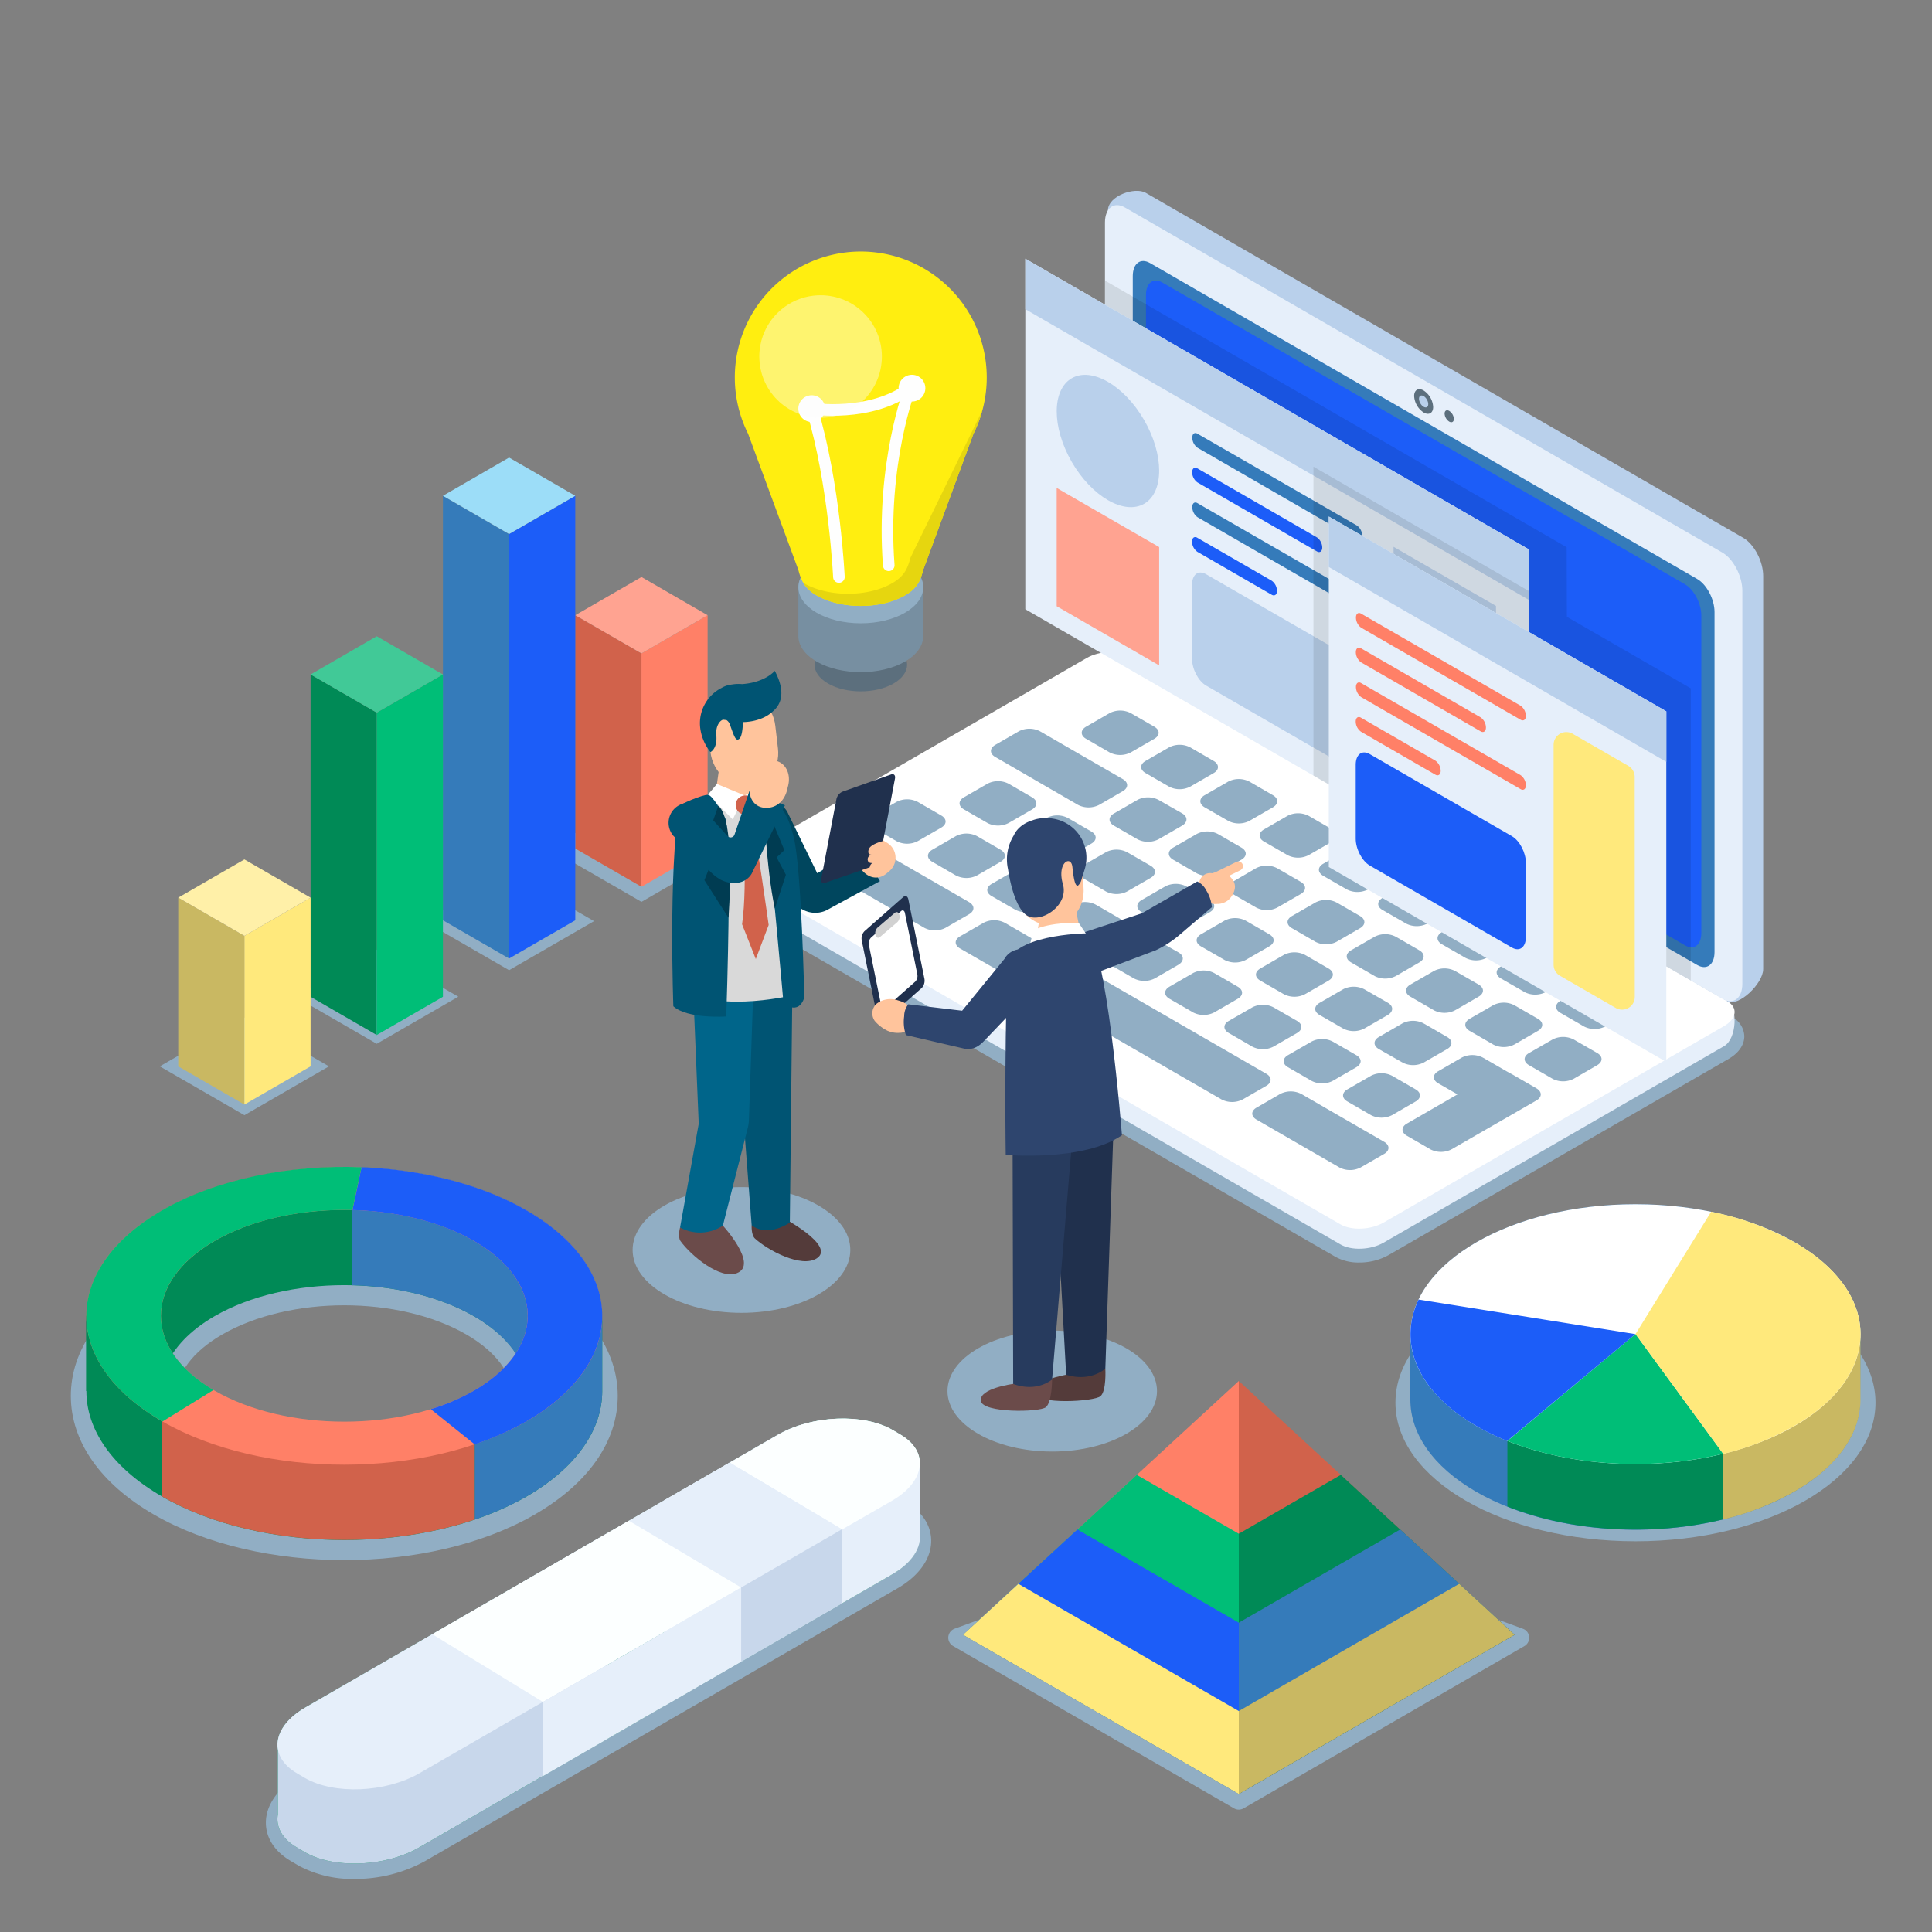 <svg xmlns="http://www.w3.org/2000/svg" viewBox="0 0 500 500"><rect x="0" y="0" width="500" height="500" fill="#808080" stroke="none"/><defs><style>.cls-1{isolation:isolate;}.cls-2{fill:#5c6f7d;}.cls-3{fill:#778fa1;}.cls-4{fill:#91aec4;}.cls-5{fill:#ffee10;}.cls-6{fill:#e6d60f;}.cls-7{fill:none;stroke:#fefefe;stroke-linecap:round;stroke-linejoin:round;stroke-width:3px;}.cls-8,.cls-9{fill:#fefefe;}.cls-9{opacity:0.4;}.cls-10{fill:#e6effa;}.cls-11{fill:#fff;}.cls-12{fill:#b9d0eb;}.cls-13{fill:#357bba;}.cls-14{fill:#1c5df8;}.cls-15{opacity:0.1;mix-blend-mode:multiply;}.cls-16{fill:#d1624b;}.cls-17{fill:#ff8067;}.cls-18{fill:#ffa391;}.cls-19{fill:#9cddf8;}.cls-20{fill:#008a56;}.cls-21{fill:#00be77;}.cls-22{fill:#41c997;}.cls-23{fill:#c9b862;}.cls-24{fill:#ffe97c;}.cls-25{fill:#fff0a8;}.cls-26{fill:#00465e;}.cls-27{fill:#ffc49c;}.cls-28{fill:#20304d;}.cls-29{fill:#543b3a;}.cls-30{fill:#005473;}.cls-31{fill:#6b4b4a;}.cls-32{fill:#00658a;}.cls-33{fill:#d9d9d9;}.cls-34{fill:#003c52;}.cls-35{fill:#2e456e;}.cls-36{fill:#273b5e;}.cls-37{fill:#d1d1d1;}.cls-38{fill:#c8d7eb;}.cls-39{fill:#fcffff;}</style></defs><title>481549-PGQR6T-116</title><g class="cls-1"><g id="OBJECTS"><path class="cls-2" d="M231.25,176.9c-4.68,2.7-12.27,2.7-16.95,0s-4.68-7.08,0-9.79,12.27-2.7,16.95,0S235.93,174.2,231.25,176.9Z"/><path class="cls-3" d="M234.2,145.39c-6.31-3.65-16.54-3.65-22.85,0-3.15,1.82-4.73,4.2-4.73,6.59h0v12.64h0c0,2.39,1.58,4.78,4.73,6.6,6.31,3.64,16.54,3.64,22.85,0,3.16-1.82,4.73-4.21,4.73-6.6V152C238.93,149.59,237.36,147.21,234.2,145.39Z"/><ellipse class="cls-4" cx="222.78" cy="151.98" rx="16.16" ry="9.33"/><path class="cls-5" d="M255.37,97.72a32.6,32.6,0,1,0-61.76,14.55h0l13,35.21c.71,2.74,1.58,4.77,4.73,6.6,6.31,3.64,16.54,3.64,22.85,0,3.16-1.83,4-3.75,4.73-6.6h0l13-35.21h0A32.41,32.41,0,0,0,255.37,97.72Z"/><path class="cls-6" d="M254.23,106.22l-.6,1.24-18,36.87c-.77,2.85-1.58,4.77-4.73,6.6-6.31,3.64-16.54,3.64-22.85,0l-.15-.1a9,9,0,0,0,3.45,3.25c6.31,3.64,16.54,3.64,22.85,0,3.16-1.83,4-3.75,4.73-6.6l13-35.21h0A32.11,32.11,0,0,0,254.23,106.22Z"/><path class="cls-7" d="M217.11,149.33s-1.1-24-7-43.57c0,0,15.19,2.34,25.41-5.32,0,0-7.51,19.58-5.51,45.86"/><path class="cls-8" d="M213.53,105.76a3.46,3.46,0,1,1-3.46-3.46A3.45,3.45,0,0,1,213.53,105.76Z"/><path class="cls-8" d="M239.48,100.44A3.46,3.46,0,1,1,236,97,3.46,3.46,0,0,1,239.48,100.44Z"/><circle class="cls-9" cx="212.37" cy="92.27" r="15.86"/><path class="cls-4" d="M448.23,263.21,293.62,173.94c-3.6-2.07-9.6-1.87-13.65.47l-88.11,50.86c-2.52,1.46-4,3.58-4,5.81a5.79,5.79,0,0,0,3.17,5L345.67,325.3a12.31,12.31,0,0,0,6.1,1.44,15.42,15.42,0,0,0,7.55-1.9L447.43,274c2.52-1.46,4-3.58,4-5.81A5.79,5.79,0,0,0,448.23,263.21Z"/><path class="cls-10" d="M346.92,322.06,192.31,232.8c-2.84-1.64-4.19-8.39-.91-10.28l89.82-47c3.28-1.89,8.3-2.1,11.15-.46L447,259.1c2.84,1.64,2.48,9.74-.8,11.63L358.07,321.6C354.79,323.5,349.77,323.71,346.92,322.06Z"/><path class="cls-11" d="M346.92,316.87,192.31,227.6c-2.84-1.64-2.48-4.54.8-6.44l88.11-50.86c3.28-1.9,8.3-2.11,11.15-.46L447,259.1c2.84,1.64,2.48,4.54-.8,6.44L358.07,316.4C354.79,318.3,349.77,318.51,346.92,316.87Z"/><path class="cls-12" d="M447,259.1,296.53,165.45c-2.85-1.65-5.18-6.1-5.18-9.89L286.72,54.48c0-3.79,7-6.21,9.81-4.57l154.61,89.27c2.84,1.64,5.17,6.09,5.17,9.88V250.8C456.31,254.59,449.82,260.74,447,259.1Z"/><path class="cls-10" d="M445.74,258.49l-154.6-89.26c-2.85-1.64-5.18-6.09-5.18-9.89V57.61c0-3.79,2.33-5.55,5.18-3.91L445.74,143c2.85,1.64,5.18,6.09,5.18,9.89V254.58C450.92,258.38,448.59,260.14,445.74,258.49Z"/><path class="cls-13" d="M439.25,249.75,297.63,168c-2.46-1.42-4.47-5.26-4.47-8.54v-88c0-3.28,2-4.8,4.47-3.38l141.62,81.77c2.46,1.42,4.47,5.26,4.47,8.54v88C443.72,249.65,441.71,251.17,439.25,249.75Z"/><path class="cls-14" d="M436.09,244.66l-135.3-78.11c-2.32-1.34-4.21-5-4.21-8.05V76.29c0-3.09,1.89-4.52,4.21-3.18l135.3,78.11c2.32,1.34,4.21,5,4.21,8.05v82.21C440.3,244.57,438.41,246,436.09,244.66Z"/><path class="cls-2" d="M370.9,105.33c0,1.57-1.1,2.21-2.46,1.43a5.46,5.46,0,0,1-2.46-4.27c0-1.57,1.1-2.21,2.46-1.42A5.42,5.42,0,0,1,370.9,105.33Z"/><ellipse class="cls-12" cx="368.44" cy="103.91" rx="0.98" ry="1.7" transform="translate(-2.6 198.13) rotate(-30)"/><path class="cls-2" d="M376.26,108.43c0,.76-.54,1.07-1.2.69a2.65,2.65,0,0,1-1.2-2.08c0-.76.54-1.07,1.2-.69A2.65,2.65,0,0,1,376.26,108.43Z"/><path class="cls-4" d="M298.74,188.07l-6.13-3.53a6,6,0,0,0-5.42,0l-6.12,3.53c-1.49.87-1.49,2.27,0,3.13l6.12,3.54a6,6,0,0,0,5.42,0l6.13-3.54C300.23,190.34,300.23,188.94,298.74,188.07Z"/><path class="cls-4" d="M314.08,196.93,308,193.4a6,6,0,0,0-5.42,0l-6.12,3.54c-1.5.86-1.5,2.26,0,3.12l6.12,3.54a6,6,0,0,0,5.42,0l6.12-3.54C315.58,199.2,315.58,197.8,314.08,196.93Z"/><path class="cls-4" d="M329.43,205.8l-6.12-3.54a6,6,0,0,0-5.42,0l-6.13,3.54c-1.49.86-1.49,2.26,0,3.13l6.13,3.53a6,6,0,0,0,5.42,0l6.12-3.53C330.92,208.06,330.92,206.66,329.43,205.8Z"/><path class="cls-4" d="M344.78,214.66l-6.13-3.54a6,6,0,0,0-5.42,0l-6.12,3.54c-1.49.86-1.49,2.26,0,3.13l6.12,3.53a6,6,0,0,0,5.42,0l6.13-3.53C346.27,216.92,346.27,215.52,344.78,214.66Z"/><path class="cls-4" d="M360.12,223.52,354,220a6,6,0,0,0-5.42,0l-6.13,3.54c-1.49.86-1.49,2.26,0,3.13l6.13,3.53a6,6,0,0,0,5.42,0l6.12-3.53C361.61,225.78,361.61,224.38,360.12,223.52Z"/><path class="cls-4" d="M375.47,232.38l-6.12-3.54a6,6,0,0,0-5.42,0l-6.13,3.54c-1.49.86-1.49,2.27,0,3.13l6.13,3.53a6,6,0,0,0,5.42,0l6.12-3.53C377,234.65,377,233.24,375.47,232.38Z"/><path class="cls-4" d="M390.82,241.24l-6.13-3.54a6,6,0,0,0-5.42,0l-6.12,3.54c-1.49.86-1.49,2.27,0,3.13l6.12,3.53a6,6,0,0,0,5.42,0l6.13-3.53C392.31,243.51,392.31,242.1,390.82,241.24Z"/><path class="cls-4" d="M406.16,250.1,400,246.56a6,6,0,0,0-5.42,0l-6.13,3.54c-1.49.86-1.49,2.27,0,3.13l6.13,3.53a6,6,0,0,0,5.42,0l6.12-3.53C407.65,252.37,407.65,251,406.16,250.1Z"/><path class="cls-4" d="M421.51,259l-6.12-3.54a6,6,0,0,0-5.43,0L403.84,259c-1.49.86-1.49,2.27,0,3.13l6.12,3.53a6,6,0,0,0,5.43,0l6.12-3.53C423,261.23,423,259.82,421.51,259Z"/><path class="cls-4" d="M267.09,206.34,261,202.81a6,6,0,0,0-5.42,0l-6.12,3.53c-1.5.87-1.5,2.27,0,3.13l6.12,3.54a6,6,0,0,0,5.42,0l6.12-3.54C268.58,208.61,268.58,207.21,267.09,206.34Z"/><path class="cls-4" d="M282.44,215.2l-6.12-3.53a6,6,0,0,0-5.42,0l-6.13,3.53c-1.49.87-1.49,2.27,0,3.13l6.13,3.54a6,6,0,0,0,5.42,0l6.12-3.54C283.93,217.47,283.93,216.07,282.44,215.2Z"/><path class="cls-4" d="M297.79,224.06l-6.13-3.53a6,6,0,0,0-5.42,0l-6.12,3.53c-1.49.87-1.49,2.27,0,3.13l6.12,3.54a6,6,0,0,0,5.42,0l6.13-3.54C299.28,226.33,299.28,224.93,297.79,224.06Z"/><path class="cls-4" d="M313.13,232.93,307,229.39a6,6,0,0,0-5.42,0l-6.13,3.54c-1.49.86-1.49,2.26,0,3.13l6.13,3.53a6,6,0,0,0,5.42,0l6.12-3.53C314.62,235.19,314.62,233.79,313.13,232.93Z"/><path class="cls-4" d="M328.48,241.79l-6.12-3.54a6,6,0,0,0-5.43,0l-6.12,3.54c-1.49.86-1.49,2.26,0,3.13l6.12,3.53a6,6,0,0,0,5.43,0l6.12-3.53C330,244.05,330,242.65,328.48,241.79Z"/><path class="cls-4" d="M343.83,250.65l-6.13-3.54a6,6,0,0,0-5.42,0l-6.12,3.54c-1.49.86-1.49,2.27,0,3.13l6.12,3.53a6,6,0,0,0,5.42,0l6.13-3.53C345.32,252.91,345.32,251.51,343.83,250.65Z"/><path class="cls-4" d="M359.17,259.51,353.05,256a6,6,0,0,0-5.42,0l-6.13,3.54c-1.49.86-1.49,2.27,0,3.13l6.13,3.53a6,6,0,0,0,5.42,0l6.12-3.53C360.66,261.78,360.66,260.37,359.17,259.51Z"/><path class="cls-4" d="M374.52,268.37l-6.13-3.54a6,6,0,0,0-5.42,0l-6.12,3.54c-1.49.86-1.49,2.27,0,3.13L363,275a6,6,0,0,0,5.42,0l6.13-3.53C376,270.64,376,269.23,374.52,268.37Z"/><path class="cls-4" d="M250.8,233.47l-21.47-12.39a6,6,0,0,0-5.43,0l-6.12,3.53c-1.49.87-1.49,2.27,0,3.13l21.47,12.4a6,6,0,0,0,5.42,0l6.13-3.54C252.29,235.74,252.29,234.34,250.8,233.47Z"/><path class="cls-4" d="M327.72,277.89,260,238.8a6,6,0,0,0-5.42,0l-6.13,3.53c-1.49.87-1.49,2.27,0,3.13l67.71,39.09a6,6,0,0,0,5.42,0l6.12-3.53C329.21,280.16,329.21,278.75,327.72,277.89Z"/><path class="cls-4" d="M358.22,295.5l-21.47-12.4a6,6,0,0,0-5.42,0l-6.12,3.54c-1.5.86-1.5,2.27,0,3.13l21.47,12.39a6,6,0,0,0,5.42,0l6.12-3.53C359.71,297.77,359.71,296.36,358.22,295.5Z"/><path class="cls-4" d="M290.59,201.64l-21.47-12.4a6,6,0,0,0-5.42,0l-6.13,3.54c-1.49.86-1.49,2.27,0,3.13L279,208.31a6,6,0,0,0,5.43,0l6.12-3.54C292.08,203.91,292.08,202.5,290.59,201.64Z"/><path class="cls-4" d="M305.94,210.5,299.81,207a6,6,0,0,0-5.42,0l-6.12,3.54c-1.49.86-1.49,2.27,0,3.13l6.12,3.54a6,6,0,0,0,5.42,0l6.13-3.54C307.43,212.77,307.43,211.36,305.94,210.5Z"/><path class="cls-4" d="M321.28,219.36l-6.12-3.54a6,6,0,0,0-5.42,0l-6.13,3.54c-1.49.86-1.49,2.27,0,3.13l6.13,3.54a6,6,0,0,0,5.42,0l6.12-3.54C322.77,221.63,322.77,220.22,321.28,219.36Z"/><path class="cls-4" d="M336.63,228.22l-6.13-3.54a6,6,0,0,0-5.42,0L319,228.22c-1.49.86-1.49,2.27,0,3.13l6.12,3.54a6,6,0,0,0,5.42,0l6.13-3.54C338.12,230.49,338.12,229.08,336.63,228.22Z"/><path class="cls-4" d="M352,237.08l-6.12-3.53a6,6,0,0,0-5.42,0l-6.12,3.53c-1.49.86-1.49,2.27,0,3.13l6.12,3.54a6,6,0,0,0,5.42,0l6.12-3.54C353.47,239.35,353.47,237.94,352,237.08Z"/><path class="cls-4" d="M367.32,245.94l-6.12-3.53a6,6,0,0,0-5.42,0l-6.13,3.53c-1.49.86-1.49,2.27,0,3.13l6.13,3.54a6,6,0,0,0,5.42,0l6.12-3.54C368.81,248.21,368.81,246.8,367.32,245.94Z"/><path class="cls-4" d="M382.67,254.8l-6.13-3.53a6,6,0,0,0-5.42,0L365,254.8c-1.49.86-1.49,2.27,0,3.13l6.12,3.54a6,6,0,0,0,5.42,0l6.13-3.54C384.16,257.07,384.16,255.66,382.67,254.8Z"/><path class="cls-4" d="M398,263.66l-6.12-3.53a6,6,0,0,0-5.42,0l-6.12,3.53c-1.5.86-1.5,2.27,0,3.13l6.12,3.54a6,6,0,0,0,5.42,0l6.12-3.54C399.5,265.93,399.5,264.52,398,263.66Z"/><path class="cls-4" d="M413.36,272.52,407.24,269a6,6,0,0,0-5.42,0l-6.13,3.53c-1.49.86-1.49,2.27,0,3.13l6.13,3.54a6,6,0,0,0,5.42,0l6.12-3.54C414.85,274.79,414.85,273.38,413.36,272.52Z"/><path class="cls-4" d="M243.6,211.05l-6.13-3.54a6,6,0,0,0-5.42,0l-6.12,3.54c-1.49.86-1.49,2.27,0,3.13l6.12,3.53a6,6,0,0,0,5.42,0l6.13-3.53C245.09,213.32,245.09,211.91,243.6,211.05Z"/><path class="cls-4" d="M258.94,219.91l-6.12-3.54a6,6,0,0,0-5.42,0l-6.12,3.54c-1.49.86-1.49,2.27,0,3.13l6.12,3.54a6,6,0,0,0,5.42,0l6.12-3.54C260.44,222.18,260.44,220.77,258.94,219.91Z"/><path class="cls-4" d="M274.29,228.77l-6.12-3.54a6,6,0,0,0-5.42,0l-6.13,3.54c-1.49.86-1.49,2.27,0,3.13l6.13,3.54a6,6,0,0,0,5.42,0l6.12-3.54C275.78,231,275.78,229.63,274.29,228.77Z"/><path class="cls-4" d="M289.64,237.63l-6.13-3.54a6,6,0,0,0-5.42,0L272,237.63c-1.49.86-1.49,2.27,0,3.13l6.12,3.54a6,6,0,0,0,5.42,0l6.13-3.54C291.13,239.9,291.13,238.49,289.64,237.63Z"/><path class="cls-4" d="M305,246.49,298.86,243a6,6,0,0,0-5.42,0l-6.12,3.54c-1.5.86-1.5,2.27,0,3.13l6.12,3.54a6,6,0,0,0,5.42,0l6.12-3.54C306.48,248.76,306.48,247.35,305,246.49Z"/><path class="cls-4" d="M320.33,255.35l-6.12-3.54a6,6,0,0,0-5.42,0l-6.13,3.54c-1.49.86-1.49,2.27,0,3.13l6.13,3.54a6,6,0,0,0,5.42,0l6.12-3.54C321.82,257.62,321.82,256.21,320.33,255.35Z"/><path class="cls-4" d="M335.68,264.21l-6.13-3.53a6,6,0,0,0-5.42,0L318,264.21c-1.49.86-1.49,2.27,0,3.13l6.12,3.54a6,6,0,0,0,5.42,0l6.13-3.54C337.17,266.48,337.17,265.07,335.68,264.21Z"/><path class="cls-4" d="M351,273.07l-6.12-3.53a6,6,0,0,0-5.42,0l-6.13,3.53c-1.49.86-1.49,2.27,0,3.13l6.13,3.54a6,6,0,0,0,5.42,0L351,276.2C352.51,275.34,352.51,273.93,351,273.07Z"/><path class="cls-4" d="M366.37,281.93l-6.12-3.53a6,6,0,0,0-5.43,0l-6.12,3.53c-1.49.86-1.49,2.27,0,3.13l6.12,3.54a6,6,0,0,0,5.43,0l6.12-3.54C367.86,284.2,367.86,282.79,366.37,281.93Z"/><path class="cls-4" d="M389.87,277.23l-6.13-3.54a6,6,0,0,0-5.42,0l-6.12,3.54c-1.49.86-1.49,2.27,0,3.13l5,2.86-13.11,7.57c-1.49.86-1.49,2.27,0,3.13l6.12,3.54a6,6,0,0,0,5.42,0l22-12.67c1.49-.86,1.49-2.27,0-3.13l-6.13-3.54Z"/><path class="cls-15" d="M405.45,141.62,286,72.64v86.7a12.28,12.28,0,0,0,1,4.58l72.44,41.83v2.88l78.13,45.11v-75.6l-32.06-18.51Z"/><polygon class="cls-4" points="63.25 288.61 41.36 275.97 63.25 263.33 85.14 275.97 63.25 288.61"/><polygon class="cls-4" points="97.5 270.13 76.4 257.94 97.5 245.76 118.61 257.94 97.5 270.13"/><polygon class="cls-4" points="131.75 251.09 109.77 238.39 131.75 225.7 153.74 238.39 131.75 251.09"/><polygon class="cls-4" points="166.01 233.4 142.02 219.55 166.01 205.71 189.99 219.55 166.01 233.4"/><polygon class="cls-16" points="166.01 229.5 148.88 219.61 148.88 159.22 166.01 169.1 166.01 229.5"/><polygon class="cls-17" points="166.01 229.5 166.01 169.1 183.13 159.22 183.13 219.61 166.01 229.5"/><polygon class="cls-18" points="166.01 169.1 148.88 159.22 166.01 149.33 183.13 159.22 166.01 169.1"/><polygon class="cls-13" points="131.75 248.06 114.63 238.17 114.63 128.31 131.75 138.2 131.75 248.06"/><polygon class="cls-14" points="131.75 248.06 131.75 138.2 148.88 128.31 148.88 238.17 131.75 248.06"/><polygon class="cls-19" points="131.75 138.2 114.63 128.31 131.75 118.42 148.88 128.31 131.75 138.2"/><polygon class="cls-20" points="97.5 267.86 80.38 257.97 80.38 174.55 97.5 184.43 97.5 267.86"/><polygon class="cls-21" points="97.5 267.86 97.5 184.43 114.63 174.55 114.63 257.97 97.5 267.86"/><polygon class="cls-22" points="97.5 184.43 80.38 174.55 97.5 164.66 114.63 174.55 97.5 184.43"/><polygon class="cls-23" points="63.25 285.86 46.13 275.97 46.13 232.31 63.25 242.2 63.25 285.86"/><polygon class="cls-24" points="63.25 285.86 63.25 242.2 80.38 232.31 80.38 275.97 63.25 285.86"/><polygon class="cls-25" points="63.25 242.2 46.13 232.31 63.25 222.42 80.38 232.31 63.25 242.2"/><polygon class="cls-10" points="395.75 232.95 265.35 157.67 265.35 66.95 395.75 142.23 395.75 232.95"/><polygon class="cls-12" points="395.75 155.3 265.35 80.02 265.35 66.95 395.75 142.23 395.75 155.3"/><polygon class="cls-12" points="360.65 172.12 387.16 187.43 387.16 156.81 360.65 141.51 360.65 172.12"/><polygon class="cls-14" points="360.65 207.22 387.16 222.53 387.16 191.91 360.65 176.61 360.65 207.22"/><polygon class="cls-18" points="273.47 156.89 299.99 172.2 299.99 141.58 273.47 126.28 273.47 156.89"/><path class="cls-12" d="M312.13,177.42l36.78,21.23c2,1.16,3.63-.07,3.63-2.74V176.77c0-2.68-1.62-5.78-3.63-6.94L312.13,148.6c-2-1.16-3.63.07-3.63,2.74v19.14C308.5,173.15,310.13,176.26,312.13,177.42Z"/><path class="cls-13" d="M351.17,139.7l-41.24-23.81a3.3,3.3,0,0,1-1.37-2.63h0c0-1,.61-1.47,1.37-1L351.17,136a3.29,3.29,0,0,1,1.37,2.62h0C352.54,139.67,351.92,140.14,351.17,139.7Z"/><path class="cls-13" d="M351.17,157.67l-41.24-23.81a3.3,3.3,0,0,1-1.37-2.63h0c0-1,.61-1.47,1.37-1L351.17,154a3.33,3.33,0,0,1,1.37,2.63h0C352.54,157.63,351.92,158.1,351.17,157.67Z"/><path class="cls-14" d="M340.83,142.71l-30.92-17.85a3.31,3.31,0,0,1-1.38-2.63h0c0-1,.62-1.47,1.38-1l30.92,17.85a3.31,3.31,0,0,1,1.37,2.62h0C342.2,142.68,341.58,143.15,340.83,142.71Z"/><path class="cls-14" d="M329.12,153.92l-19.24-11.11a3.31,3.31,0,0,1-1.38-2.63h0c0-1,.62-1.47,1.38-1l19.24,11.11a3.33,3.33,0,0,1,1.37,2.63h0C330.49,153.89,329.87,154.35,329.12,153.92Z"/><ellipse class="cls-12" cx="286.73" cy="114.14" rx="10.82" ry="18.75" transform="translate(-18.65 158.65) rotate(-30)"/><polygon class="cls-15" points="395.75 232.95 395.75 153.01 339.92 120.78 339.92 200.72 395.75 232.95"/><polygon class="cls-10" points="431.24 184.1 343.89 133.67 343.89 224.39 431.24 274.82 431.24 184.1"/><polygon class="cls-12" points="431.24 184.1 343.89 133.67 343.89 146.74 431.24 197.17 431.24 184.1"/><path class="cls-14" d="M354.49,224l36.78,21.23c2,1.16,3.63-.07,3.63-2.74V223.34c0-2.68-1.62-5.78-3.63-6.94l-36.78-21.24c-2-1.15-3.63.08-3.63,2.75v19.14C350.86,219.72,352.49,222.83,354.49,224Z"/><path class="cls-17" d="M393.53,186.27l-41.24-23.81a3.3,3.3,0,0,1-1.37-2.63h0c0-1,.61-1.47,1.37-1l41.24,23.81a3.33,3.33,0,0,1,1.37,2.63h0C394.9,186.24,394.28,186.7,393.53,186.27Z"/><path class="cls-17" d="M393.53,204.23l-41.24-23.81a3.26,3.26,0,0,1-1.37-2.62h0c0-1,.61-1.48,1.37-1l41.24,23.81a3.32,3.32,0,0,1,1.37,2.62h0C394.9,204.2,394.28,204.67,393.53,204.23Z"/><path class="cls-17" d="M383.19,189.28l-30.92-17.85a3.31,3.31,0,0,1-1.38-2.63h0c0-1,.62-1.47,1.38-1l30.92,17.86a3.29,3.29,0,0,1,1.37,2.62h0C384.56,189.25,383.94,189.72,383.19,189.28Z"/><path class="cls-17" d="M371.48,200.49l-19.24-11.11a3.31,3.31,0,0,1-1.38-2.63h0c0-1,.62-1.47,1.38-1l19.24,11.11a3.33,3.33,0,0,1,1.37,2.63h0C372.85,200.45,372.23,200.92,371.48,200.49Z"/><path class="cls-24" d="M423.06,201.22v0a3.36,3.36,0,0,0-1.64-3L407,189.9a3.29,3.29,0,0,0-4.93,2.85v56.92a3.29,3.29,0,0,0,1.64,2.85l14.43,8.33a3.29,3.29,0,0,0,4.94-2.85Z"/><ellipse class="cls-4" cx="191.89" cy="323.49" rx="28.17" ry="16.27"/><ellipse class="cls-4" cx="272.32" cy="360.01" rx="27.11" ry="15.65"/><path class="cls-26" d="M211.5,226,204,210.62a4.9,4.9,0,0,0-5.73-2.88h0a4.89,4.89,0,0,0-3.12,7l9,17.4a11.17,11.17,0,0,0,2.59,2.59,6.77,6.77,0,0,0,7.19.84l13.8-7.53-5.12-8.76Z"/><path class="cls-27" d="M231.12,219.66a4.53,4.53,0,0,0-6.62-1.27c-.62.47-1,.84-1,.84h0a4.3,4.3,0,0,0-.25,6.17c1.87,2.08,4.39,2.3,6.4.48h0l.41-.34a4.55,4.55,0,0,0,1.06-5.89Z"/><path class="cls-27" d="M224.17,221.37s2.7-1.49,4-.25,4.14,1.34,2.73-.86c-2.26-3.51-3.34-3.93-6-2.49Z"/><path class="cls-28" d="M213.49,228.5l12.67-4.42a2.78,2.78,0,0,0,1.55-2l3.91-20.58c.16-.84-.27-1.32-1-1.07L218,204.9a2.76,2.76,0,0,0-1.54,1.95l-3.92,20.57C212.36,228.26,212.79,228.74,213.49,228.5Z"/><path class="cls-29" d="M194.53,317.09s-.16,2.52.85,3.44c3.4,3.1,12,7.67,16,5.13,5.09-3.31-9.33-10.83-9.33-10.83Z"/><path class="cls-30" d="M189.8,255.43l4.73,61.66s3.6,3.3,9.88-.68l.69-63.79a72.79,72.79,0,0,1-12.43-1.56c-2-.46-3.82-.95-5.42-1.41Z"/><path class="cls-31" d="M176,317.67s-.68,2.43.13,3.54c2.69,3.73,10.22,10,14.58,8.28,5.65-2.19-3.63-12.3-3.63-12.3Z"/><path class="cls-32" d="M179.39,256.15l1.44,34.68L176,317.67a10.7,10.7,0,0,0,11.08-.48l6.45-25.32a9.65,9.65,0,0,0,.29-2.06l1.2-35.73a76.43,76.43,0,0,1-12.52-2.1c-2-.55-1.07-1.32-2.67-1.85Z"/><path class="cls-33" d="M181.81,207.48s20.13-3.32,20.93,4.84c2.32,23.92,3.16,45.08,3.16,45.08s-19.05,4.82-29.09-1.2C176.81,256.2,178.33,206.91,181.81,207.48Z"/><path class="cls-16" d="M192.05,208.51s1.56,20,0,30.69l3.55,9,3.33-8.81s-2.77-20.18-4.92-31.14Z"/><path class="cls-27" d="M186.24,198l-1,7s4.87,6.37,11.26,1.75l-1.72-8.38a4,4,0,0,0-3.23-3.35l-2.08-.19C187.87,194.69,186.51,196,186.24,198Z"/><polygon class="cls-11" points="185.54 202.9 192.71 205.87 189.63 212.06 183.21 205.67 185.54 202.9"/><path class="cls-27" d="M193.69,203.55h0c-4.8.25-9.22-3.76-9.82-8.91l-.68-5.91c-.6-5.15,2.84-9.56,7.64-9.81h0c4.81-.25,9.23,3.76,9.82,8.91l.69,5.91C201.94,198.89,198.5,203.3,193.69,203.55Z"/><path class="cls-30" d="M187.59,211.63s2,.43.37,51.43c0,0-10.05.7-13.7-2.64,0,0-1.27-34.69,1.5-51.71,0-.52,6.05-3.08,7.45-3C184.34,205.7,186.94,210.33,187.59,211.63Z"/><path class="cls-30" d="M208.15,258.21c-1.59,4.73-5.38,1.43-5.38,1.43s-2.92-33.42-5.13-52.49c0,0,5-2.11,7.81,9.68C207.46,225.35,208.15,258.21,208.15,258.21Z"/><path class="cls-34" d="M185.9,208.53l-4.09,11.67,2.4,2.83-1.91,4.76,6.23,9.72S190.54,212.45,185.9,208.53Z"/><path class="cls-34" d="M197.64,207.15s.58,17.38,2.89,28l2.86-8.76-2.4-4.49,2-1.88Z"/><polygon class="cls-11" points="192.71 205.87 196.12 211.63 198.36 207.01 196.01 204.3 192.71 205.87"/><path class="cls-16" d="M195.35,208.18a2.48,2.48,0,1,1-2.64-2.31A2.48,2.48,0,0,1,195.35,208.18Z"/><path class="cls-30" d="M190.07,216.06a1.07,1.07,0,0,1-1.85.24l-5.87-6.45a5.16,5.16,0,0,0-6.63-1.44h0a5.17,5.17,0,0,0-1.36,8l9.08,8.76a12.68,12.68,0,0,0,3.08,2.51c3.1,1.54,6.46,1,8-1.55l8.62-17.72L194,204.57Z"/><path class="cls-27" d="M198.75,197s-4.6,2.34-5.54,4.78,3,3.78,3,3.78Z"/><path class="cls-27" d="M201.28,197c-2.69-.94-5.86,1.14-6.77,4.47-.27,1-.4,1.64-.4,1.64h0c-.61,3,.87,5.64,3.6,5.93,3,.33,5.41-1.62,6.09-5h0c0-.18.1-.4.16-.65.73-2.83-.42-5.56-2.7-6.36Z"/><path class="cls-30" d="M200.51,173.61s-2.4,3-8.46,3.44a10.1,10.1,0,0,0-2.67.11,6.34,6.34,0,0,0-2.57.84,10.25,10.25,0,0,0-5.63,10.05,12.42,12.42,0,0,0,2.69,6.59s1.84-.83,1.51-4.39c-.19-2.1.73-3.67,1.74-4l.9.11a2.3,2.3,0,0,1,.94,1.32c1.07,3,1.49,4.29,2.39,3.51s.91-4.32.91-4.32,4.53.13,7.63-2.65l.3-.27v0C202.3,182.05,203.29,178.87,200.51,173.61Z"/><path class="cls-27" d="M228.56,217.66s-3.35.77-3.75,2.21.68,1.3.68,1.3-1.08.42-.92,1.42,1.28.72,1.28.72a1.39,1.39,0,0,0-.64,1.76c.48,1.16,5,.8,5.8-2.24S228.56,217.66,228.56,217.66Z"/><path class="cls-27" d="M317.46,226.15c-1.21-.88-3.79-.15-3.79-.15v0a2.83,2.83,0,0,0-3.32,2.94c-.09,3,1.86,5.26,4.65,5a4.51,4.51,0,0,0,2.63-.81h0a5.18,5.18,0,0,0,1.83-2.68C319.78,229.35,319.76,227.82,317.46,226.15Z"/><path class="cls-35" d="M312.11,230.33a9.43,9.43,0,0,1,1.52,4.45l-8.28,7.1a27.82,27.82,0,0,1-6.28,4.07L282,252.4a5.71,5.71,0,0,1-7.65-3.88,4.64,4.64,0,0,1-.11-.65h0a5.19,5.19,0,0,1,4.54-6l16.74-5.51,14.32-8.23A4.75,4.75,0,0,1,312.11,230.33Z"/><path class="cls-29" d="M286.06,354.19s.34,5.76-1.26,7.15-16.59,2.28-17.15-.88,8.27-4.67,8.27-4.67Z"/><path class="cls-28" d="M288.15,292.58l-2.09,61.61s-3.7,3.57-10.14,1.6l-3.6-65.41a77.42,77.42,0,0,0,12.69-2c2-.54,1.09-1.33,2.71-1.85Z"/><path class="cls-31" d="M272.28,357s0,5.86-1.61,7.19-16.44,1.56-16.84-1.67,8.38-4.36,8.38-4.36Z"/><path class="cls-36" d="M277.51,294.59,272.28,357s-3.83,3.45-10.07,1.16l-.16-66.48a74.18,74.18,0,0,0,12.59-1.49c2-.46,3.88-.94,5.5-1.4Z"/><path class="cls-27" d="M272.22,239.5h0c-5,.12-9.41-4.16-9.87-9.49l-.53-6.13c-.46-5.33,3.23-9.79,8.19-9.9h0c5-.11,9.41,4.17,9.87,9.5l.53,6.13C280.87,234.94,277.19,239.39,272.22,239.5Z"/><path class="cls-27" d="M278.2,234.39l1.49,7.18a8.54,8.54,0,0,1-11.5,1.44l1.21-7.64a4.17,4.17,0,0,1,3.11-3.67l2.13-.33C276.29,231.12,277.78,232.39,278.2,234.39Z"/><path class="cls-35" d="M280.71,225a10.24,10.24,0,0,0-9.94-13.26h-.09a8.91,8.91,0,0,0-3.46.55c-3.87,1.19-4.83,3.88-4.84,3.89a11.72,11.72,0,0,0-1.5,8.8s1.25,9.42,4.75,11.85,11.07-2.4,9.45-8,2.11-7.62,2.45-4.48.72,5.15,1.47,4.83a3.19,3.19,0,0,0,.93-1.69h0C280.18,226.71,280.45,225.87,280.71,225Z"/><path class="cls-11" d="M279.15,238.82s-7.19-.29-11.69,1.91l-.87,3.57,15.24-1.5Z"/><path class="cls-35" d="M281,241.56s-20.05.26-20.32,8.73c-.78,24.82-.4,48.59-.4,48.59s20.14,1.79,30.08-5.09C290.35,293.79,286.32,242.17,281,241.56Z"/><path class="cls-28" d="M228.49,264.57l10.06-8.89a2.77,2.77,0,0,0,.69-2.39l-4.16-20.53c-.17-.83-.75-1.11-1.3-.62L223.72,241a2.72,2.72,0,0,0-.7,2.39L227.19,264C227.36,264.78,227.94,265.06,228.49,264.57Z"/><path class="cls-11" d="M229.09,260.91l7.79-6.88a2.17,2.17,0,0,0,.53-1.85l-3.22-15.9c-.13-.64-.58-.86-1-.48l-7.79,6.88a2.14,2.14,0,0,0-.54,1.85l3.23,15.89C228.21,261.07,228.66,261.29,229.09,260.91Z"/><path class="cls-27" d="M229.83,266.82a10.05,10.05,0,0,1-3.45-2.62,3.37,3.37,0,0,1,.48-4.44,5.9,5.9,0,0,1,5.52-.87v0c2.28.63,3.76,1.77,3.85,4.14.1,2.61-1.31,4.31-3.63,4.27h0a6.28,6.28,0,0,1-2.76-.49Z"/><path class="cls-35" d="M234,263a10.61,10.61,0,0,0,.45,4.88l15.21,3.53c1.94.31,3.47-.39,5-2L269,254.43a6.12,6.12,0,0,0-1.91-7.82h0a4.87,4.87,0,0,0-7.15,1.57L249,261.57l-13.94-1.66A5,5,0,0,0,234,263Z"/><path class="cls-37" d="M232.24,238.65l-4.48,3.83c-.47.41-1,.2-1.19-.46h0a2,2,0,0,1,.51-1.92l4.48-3.84c.47-.4,1-.2,1.19.46h0A2,2,0,0,1,232.24,238.65Z"/><path class="cls-27" d="M321,225.22,315.35,228a1.2,1.2,0,0,1-1.6-.54h0a1.2,1.2,0,0,1,.54-1.6l5.67-2.79a1.19,1.19,0,0,1,1.59.54h0A1.2,1.2,0,0,1,321,225.22Z"/><ellipse class="cls-4" cx="423.26" cy="363.01" rx="62.12" ry="35.87"/><path class="cls-13" d="M481.5,345.27h0c0-8.61-5.67-17.21-17.05-23.78-22.74-13.13-59.62-13.13-82.36,0-11.37,6.57-17.05,15.17-17,23.78H365v17H365c0,8.61,5.67,17.21,17,23.78,22.74,13.13,59.62,13.13,82.36,0,11.38-6.57,17.05-15.17,17.05-23.78h0Z"/><path class="cls-23" d="M481.5,345.27h0c0-7.58-4.4-15.15-13.22-21.34-7.41,17.12-22.29,52.3-22.29,52.3v17A70.18,70.18,0,0,0,464.44,386c11.38-6.57,17.05-15.17,17.05-23.78h0Z"/><path class="cls-20" d="M390.11,389.88c16.57,6.64,37.75,7.75,55.87,3.32v-17l-55.87-3.32Z"/><ellipse class="cls-11" cx="423.26" cy="345.27" rx="58.24" ry="33.62"/><path class="cls-21" d="M390.11,372.91c16.57,6.64,37.75,7.74,55.87,3.32l-22.72-31Z"/><path class="cls-24" d="M464.44,321.49a72.67,72.67,0,0,0-21.6-7.89l-19.58,31.67,22.72,31A70.54,70.54,0,0,0,464.44,369C487.19,355.91,487.19,334.62,464.44,321.49Z"/><path class="cls-14" d="M367.13,336.32c-5.38,11.28-.4,23.86,14.95,32.72a61.4,61.4,0,0,0,8,3.87l33.15-27.64Z"/><path class="cls-4" d="M138.31,330.54c-27.13-15.67-71.29-15.67-98.42,0-13.9,8-21.56,18.93-21.56,30.72S26,384,39.89,392c13.57,7.83,31.39,11.75,49.21,11.75s35.64-3.92,49.21-11.75c13.9-8,21.56-18.94,21.56-30.72S152.21,338.56,138.31,330.54Zm-5.76,30.72c0,5.83-4.22,11.48-11.89,15.91-17.41,10.05-45.72,10-63.12,0-7.67-4.43-11.9-10.08-11.9-15.91s4.23-11.48,11.9-15.91c8.7-5,20.13-7.54,31.56-7.54s22.86,2.52,31.56,7.54C128.33,349.78,132.56,355.43,132.55,361.26Z"/><path class="cls-20" d="M155.85,340.53c0-9.87-6.5-19.73-19.54-27.26-26.07-15-68.35-15-94.42,0-13,7.53-19.55,17.39-19.54,27.26h-.07V360h.07c0,9.87,6.5,19.73,19.54,27.26,26.07,15.05,68.35,15.05,94.42,0,13-7.53,19.55-17.39,19.54-27.26h0V340.53Zm-21.4,27.53H43.75c-5-9.39-1.07-20,11.79-27.44,18.54-10.7,48.58-10.7,67.12,0C135.52,348,139.45,358.67,134.45,368.06Z"/><path class="cls-13" d="M136.31,313.27c-12.25-7.07-28.09-10.82-44.14-11.25l-1,11.14v19.46c11.43.29,22.72,3,31.45,8,12.86,7.42,16.79,18.05,11.79,27.44H119.32l3.53,5.74v19.46a75.13,75.13,0,0,0,13.46-6c13-7.53,19.55-17.39,19.54-27.26h0V340.53h0C155.86,330.66,149.35,320.8,136.31,313.27Z"/><path class="cls-16" d="M44.74,388.79c.7.36,1.41.72,2.13,1.06l.19.09c21.79,10.22,52.14,11.33,75.79,3.32V373.8l-6.46-5.74H43.75c-.19-.36-.34-.72-.51-1.08h0l-1.35.82v19.46c.77.44,1.56.87,2.35,1.29Z"/><path class="cls-17" d="M136.31,313.27c-26.07-15-68.35-15-94.42,0s-26.08,39.46,0,54.52,68.35,15,94.42,0S162.38,328.33,136.31,313.27ZM122.66,359.9c-18.54,10.7-48.58,10.7-67.12,0s-18.53-28,0-38.74,48.58-10.7,67.12,0S141.19,349.2,122.66,359.9Z"/><path class="cls-14" d="M136.31,313.27c-11.9-6.87-27.18-10.59-42.75-11.19l-2.35,11.08h0c11.43.29,22.72,3,31.45,8,18.53,10.7,18.53,28,0,38.74a54.35,54.35,0,0,1-11.18,4.79l11.37,9.11a75.13,75.13,0,0,0,13.46-6C162.38,352.73,162.38,328.33,136.31,313.27Z"/><path class="cls-21" d="M55.54,321.16c9.81-5.66,22.83-8.33,35.67-8h0l2.35-11.08h0c-18.54-.71-37.5,3-51.67,11.19-26.07,15.06-26.08,39.46,0,54.52l.17.09,13.2-8.15C37,349,37.11,331.8,55.54,321.16Z"/><path class="cls-4" d="M234.45,388.79l-2-1.18c-8.53-4.93-22.84-4.39-32.56,1.22L77.53,459.45c-5.54,3.2-8.72,7.66-8.72,12.26,0,4,2.34,7.55,6.59,10l2,1.18a29.16,29.16,0,0,0,14.37,3.37,37.27,37.27,0,0,0,18.2-4.59l122.31-70.62c5.53-3.19,8.71-7.66,8.71-12.26C241,394.8,238.7,391.24,234.45,388.79Z"/><path class="cls-20" d="M238,397V379.54a6.78,6.78,0,0,0,0-1.56v-.19h0c-.31-2.47-2-4.78-5-6.55l-2-1.18c-7.54-4.36-20.85-3.81-29.56,1.22L79,441.91c-4.21,2.43-6.59,5.47-7.09,8.46h0v.06a6.89,6.89,0,0,0,0,2.22v16.91h0c-.55,3.2,1.06,6.35,5,8.6l2,1.19c7.55,4.35,20.85,3.8,29.57-1.23l122.31-70.62c5.17-3,7.59-6.91,7.13-10.51Z"/><path class="cls-10" d="M238,397V379.54a6.78,6.78,0,0,0,0-1.56v-.19h0c-.31-2.47-2-4.78-5-6.55l-2-1.18c-7.54-4.36-20.85-3.81-29.56,1.22l-29.54,17v53.25l59-34.08c5.17-3,7.59-6.91,7.13-10.51Z"/><path class="cls-38" d="M156.86,397,79,441.91c-4.21,2.43-6.59,5.47-7.09,8.46h0v.06a6.89,6.89,0,0,0,0,2.22v16.91h0c-.55,3.2,1.06,6.35,5,8.6l2,1.19c7.55,4.35,20.85,3.8,29.57-1.23l48.34-27.91Z"/><path class="cls-10" d="M79,441.91l122.31-70.62c8.71-5,22-5.58,29.56-1.22l2,1.18c7.54,4.35,6.59,12-2.12,17.07L108.52,458.93c-8.72,5-22,5.58-29.57,1.23l-2-1.18C69.36,454.62,70.31,446.94,79,441.91Z"/><path class="cls-39" d="M233,371.25l-2-1.18c-7.54-4.36-20.85-3.81-29.56,1.22l-12.54,7.24,29.06,17.27,13-7.48C239.54,383.29,240.49,375.6,233,371.25Z"/><polygon class="cls-10" points="134.22 410.04 162.85 427.56 217.86 395.8 188.8 378.53 134.22 410.04"/><polygon class="cls-39" points="140.51 440.46 191.81 410.84 162.76 393.57 111.88 422.94 140.51 440.46"/><polygon class="cls-10" points="191.81 430.04 191.81 410.84 140.51 440.46 140.51 459.66 191.81 430.04"/><polygon class="cls-38" points="191.81 430.04 217.86 415 217.86 395.8 191.81 410.84 191.81 430.04"/><path class="cls-4" d="M246.68,426l72.68,42a2.49,2.49,0,0,0,2.48,0l72.67-42a2.48,2.48,0,0,0-.38-4.48l-72.68-26.62a2.51,2.51,0,0,0-1.71,0L247.07,421.5A2.48,2.48,0,0,0,246.68,426Z"/><polygon class="cls-17" points="320.6 464.29 320.6 357.4 249.22 423.08 320.6 464.29"/><polygon class="cls-21" points="249.22 423.08 320.6 464.29 320.6 396.93 294.19 381.69 249.22 423.08"/><polygon class="cls-14" points="249.22 423.08 320.6 464.29 320.6 419.95 278.83 395.83 249.22 423.08"/><polygon class="cls-16" points="320.6 357.4 391.97 423.08 320.6 464.29 320.6 357.4"/><polygon class="cls-20" points="320.6 396.93 320.6 464.29 391.97 423.08 347 381.69 320.6 396.93"/><polygon class="cls-13" points="320.6 419.95 320.6 464.29 391.97 423.08 362.37 395.83 320.6 419.95"/><polygon class="cls-24" points="249.22 423.08 320.6 464.29 320.6 442.82 263.55 409.89 249.22 423.08"/><polygon class="cls-23" points="320.6 442.82 320.6 464.29 391.97 423.08 377.64 409.89 320.6 442.82"/></g></g></svg>